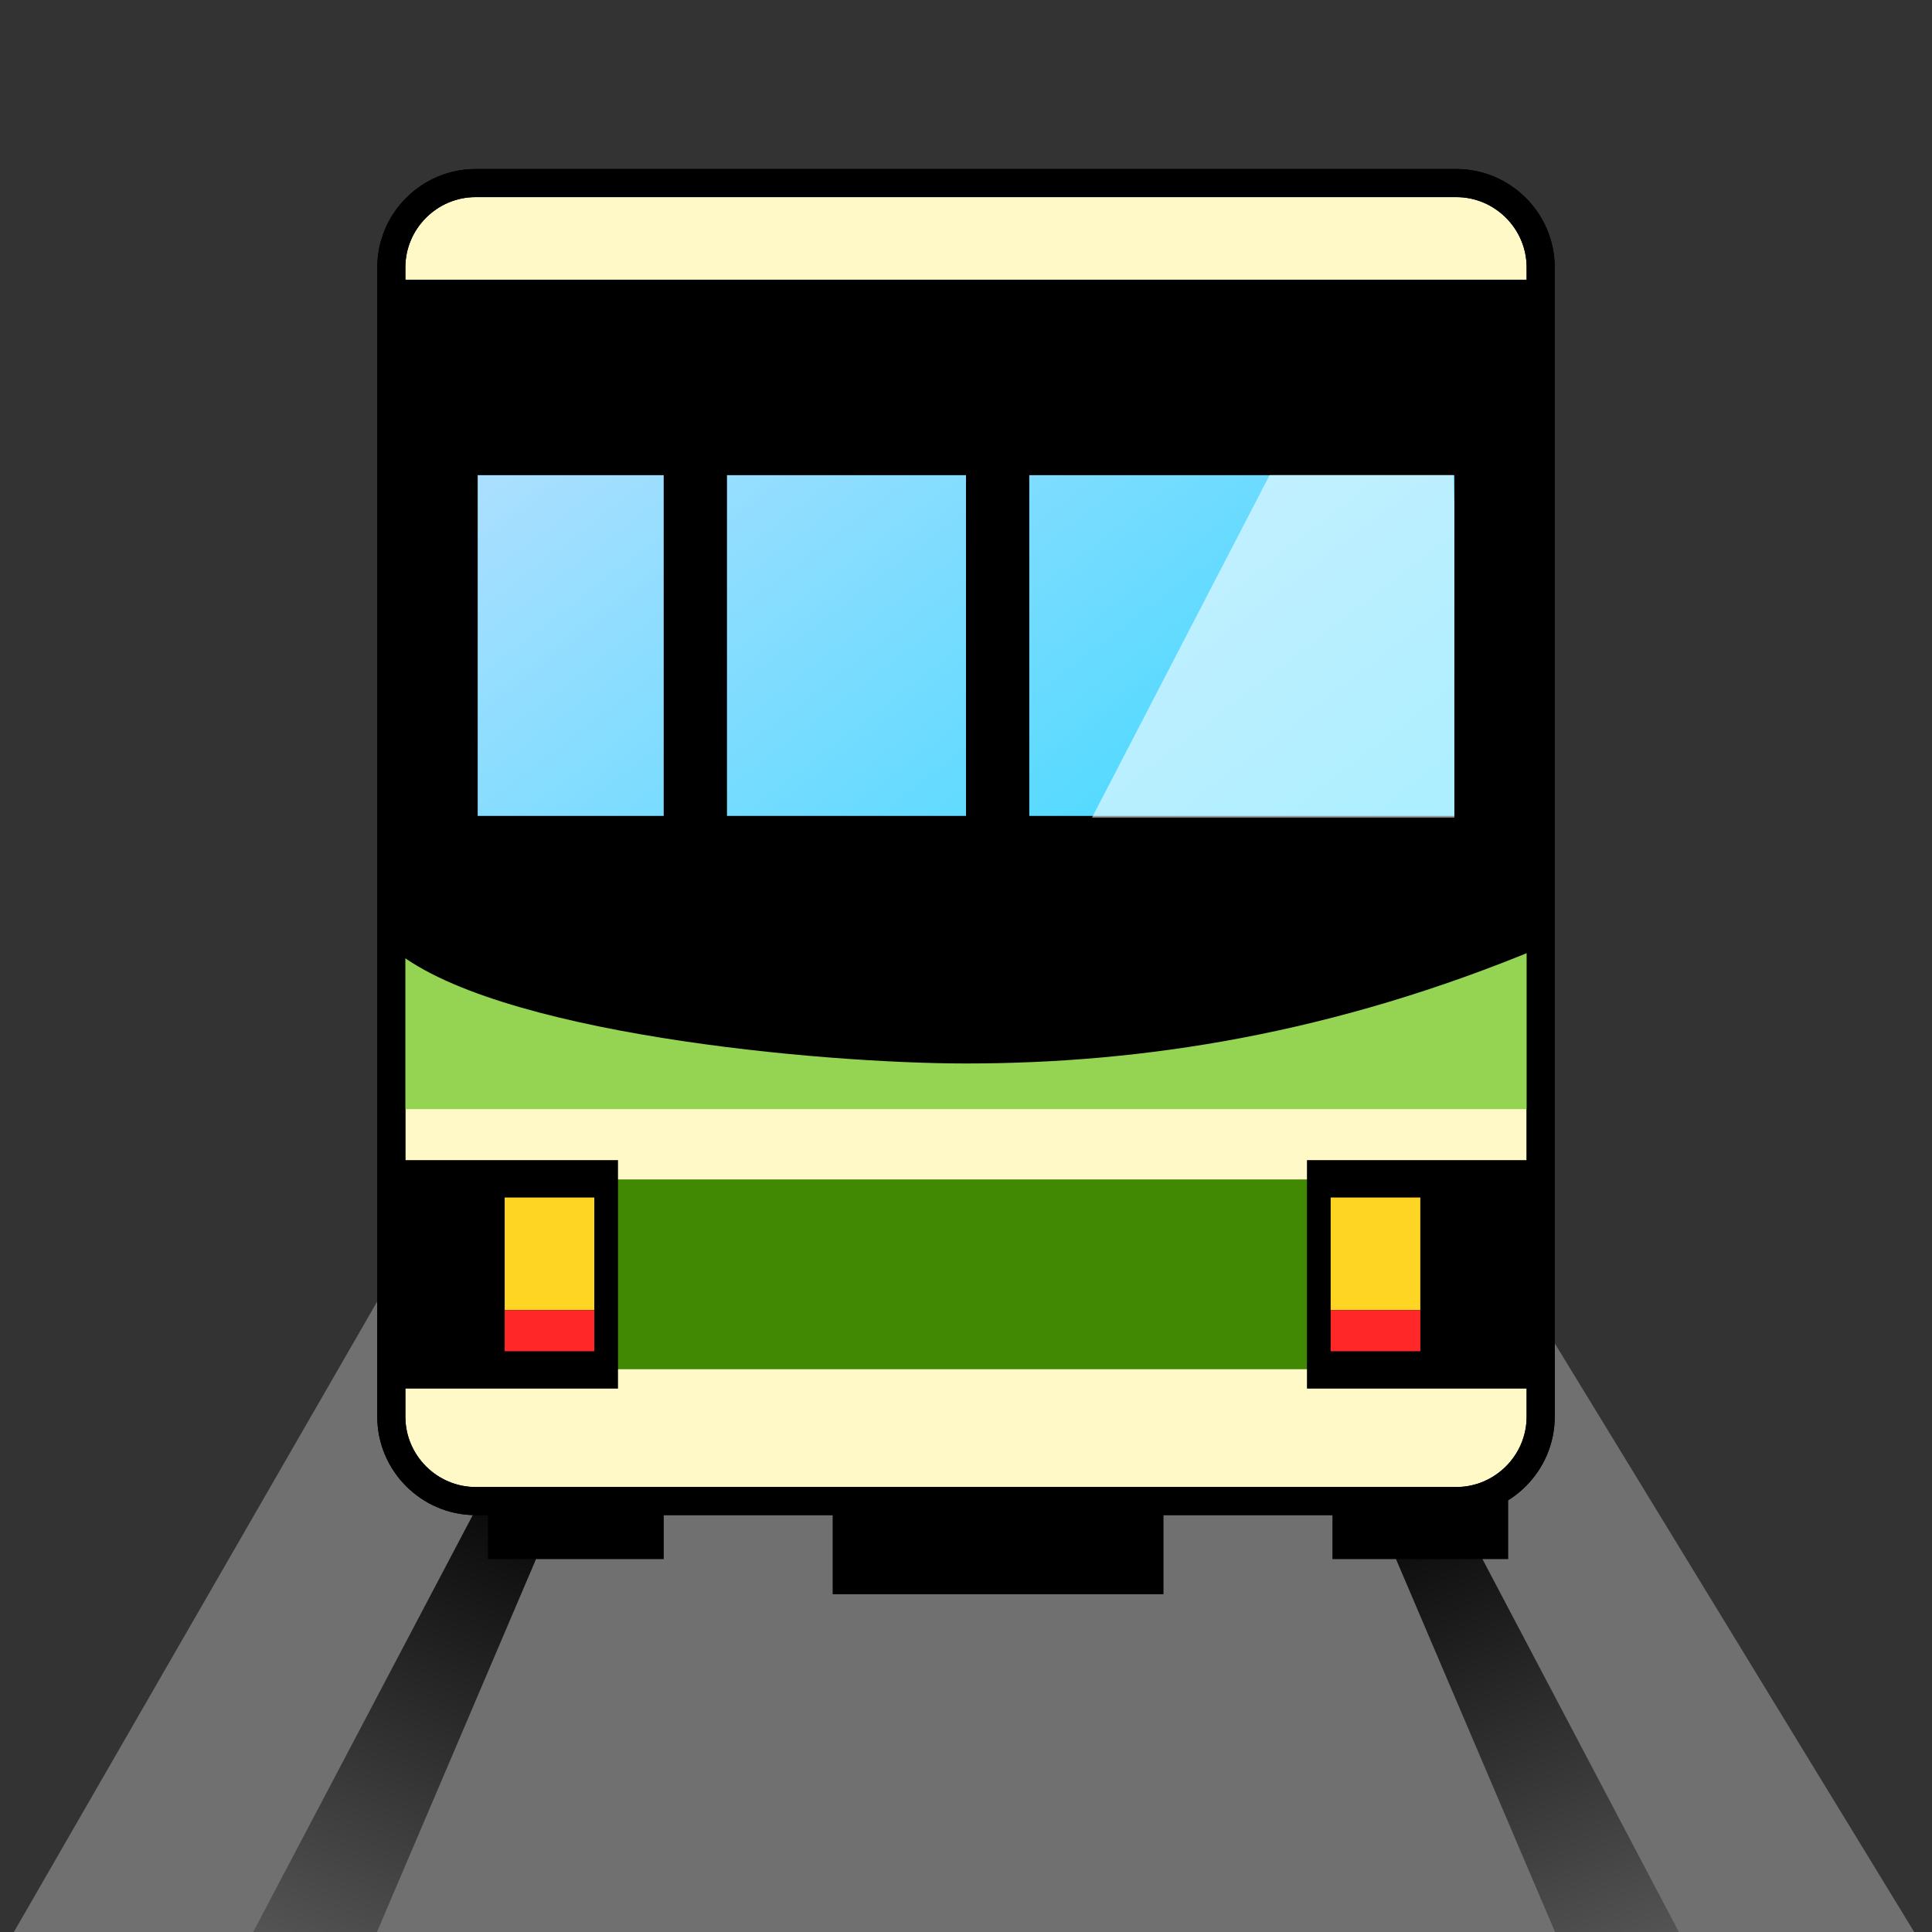 <?xml version="1.0" encoding="utf-8"?>
<!-- Generator: Adobe Illustrator 15.0.2, SVG Export Plug-In . SVG Version: 6.00 Build 0)  -->
<!DOCTYPE svg PUBLIC "-//W3C//DTD SVG 1.1//EN" "http://www.w3.org/Graphics/SVG/1.1/DTD/svg11.dtd">
<svg version="1.1" id="レイヤー_1" xmlns="http://www.w3.org/2000/svg" xmlns:xlink="http://www.w3.org/1999/xlink" x="0px"
	 y="0px" width="64px" height="64px" viewBox="0 0 64 64" enable-background="new 0 0 64 64" xml:space="preserve">
<rect x="0" y="0" width="64" height="64" fill="#333333" stroke="none"/>
<g>
	<polygon fill="#717071" points="48.188,39.07 14.826,39.07 -1.719,67.781 65.719,67.781 	"/>
	<g>
		<linearGradient id="SVGID_1_" gradientUnits="userSpaceOnUse" x1="8.982" y1="66.878" x2="17.489" y2="48.036">
			<stop  offset="0" style="stop-color:#5F5F5F"/>
			<stop  offset="1" style="stop-color:#000000"/>
		</linearGradient>
		<polygon fill="url(#SVGID_1_)" points="5.313,69.836 18.563,44.678 20.729,44.678 10.313,69.099 		"/>
		
			<linearGradient id="SVGID_2_" gradientUnits="userSpaceOnUse" x1="-27.243" y1="66.878" x2="-18.737" y2="48.036" gradientTransform="matrix(-1 0 0 1 27.775 0)">
			<stop  offset="0" style="stop-color:#5F5F5F"/>
			<stop  offset="1" style="stop-color:#000000"/>
		</linearGradient>
		<polygon fill="url(#SVGID_2_)" points="58.688,69.836 45.438,44.678 43.271,44.678 53.688,69.099 		"/>
	</g>
	<g>
		<g>
			<rect x="27.583" y="48.123" width="10.959" height="4.688"/>
			<rect x="16.165" y="48.852" width="5.822" height="2.795"/>
			<rect x="44.139" y="48.852" width="5.822" height="2.795"/>
		</g>
		<g>
			<path fill="#FFF8C7" d="M51.037,46.93c0,1.537-1.258,2.795-2.795,2.795H15.757c-1.537,0-2.794-1.258-2.794-2.795V8.858
				c0-1.537,1.257-2.794,2.794-2.794h32.485c1.537,0,2.795,1.257,2.795,2.794V46.93z"/>
			<path fill="none" stroke="#000000" stroke-width="0.931" stroke-miterlimit="10" d="M51.037,46.93
				c0,1.537-1.258,2.795-2.795,2.795H15.757c-1.537,0-2.794-1.258-2.794-2.795V8.858c0-1.537,1.257-2.794,2.794-2.794h32.485
				c1.537,0,2.795,1.257,2.795,2.794V46.93z"/>
		</g>
		<rect x="12.962" y="31.269" fill="#95D353" width="38.075" height="5.473"/>
		<path d="M51.037,31.385C44.138,34.262,37.822,35.229,32,35.229c-4.829,0-15.766-0.994-19.038-3.843c0-7.801,0-22.12,0-22.12
			h38.075C51.037,9.266,51.037,25.447,51.037,31.385z"/>
		<g>
			<linearGradient id="SVGID_3_" gradientUnits="userSpaceOnUse" x1="20.382" y1="6.225" x2="49.292" y2="43.938">
				<stop  offset="0" style="stop-color:#BFE0FF"/>
				<stop  offset="1" style="stop-color:#00D5FF"/>
			</linearGradient>
			
				<rect x="15.408" y="15.32" fill="url(#SVGID_3_)" stroke="#000000" stroke-width="0.828" stroke-miterlimit="10" width="33.185" height="12.122"/>
			<polygon opacity="0.58" fill="#FFFFFF" points="48.127,15.32 42.275,15.32 35.959,27.499 48.593,27.499 			"/>
			
				<rect x="15.408" y="15.32" fill="none" stroke="#000000" stroke-width="0.83" stroke-miterlimit="10" width="33.185" height="12.178"/>
		</g>
		<rect x="12.962" y="39.07" fill="#418902" width="38.075" height="6.287"/>
		<g>
			<path fill="none" stroke="#000000" stroke-width="0.931" stroke-miterlimit="10" d="M51.037,46.93
				c0,1.537-1.258,2.795-2.795,2.795H15.757c-1.537,0-2.794-1.258-2.794-2.795V8.858c0-1.537,1.257-2.794,2.794-2.794h32.485
				c1.537,0,2.795,1.257,2.795,2.794V46.93z"/>
		</g>
		<g>
			<rect x="12.962" y="38.431" width="7.51" height="7.568"/>
			<g>
				<rect x="16.718" y="39.669" fill="#FFD524" width="2.969" height="3.73"/>
				<rect x="16.718" y="43.399" fill="#FF2727" width="2.969" height="1.363"/>
			</g>
		</g>
		<g>
			<rect x="43.295" y="38.431" width="7.51" height="7.568"/>
			<g>
				<rect x="44.08" y="39.669" fill="#FFD524" width="2.97" height="3.73"/>
				<rect x="44.08" y="43.399" fill="#FF2727" width="2.97" height="1.363"/>
			</g>
		</g>
		<rect x="21.986" y="15.32" width="2.096" height="12.456"/>
		<rect x="32" y="15.32" width="2.096" height="12.456"/>
	</g>
</g>
</svg>

